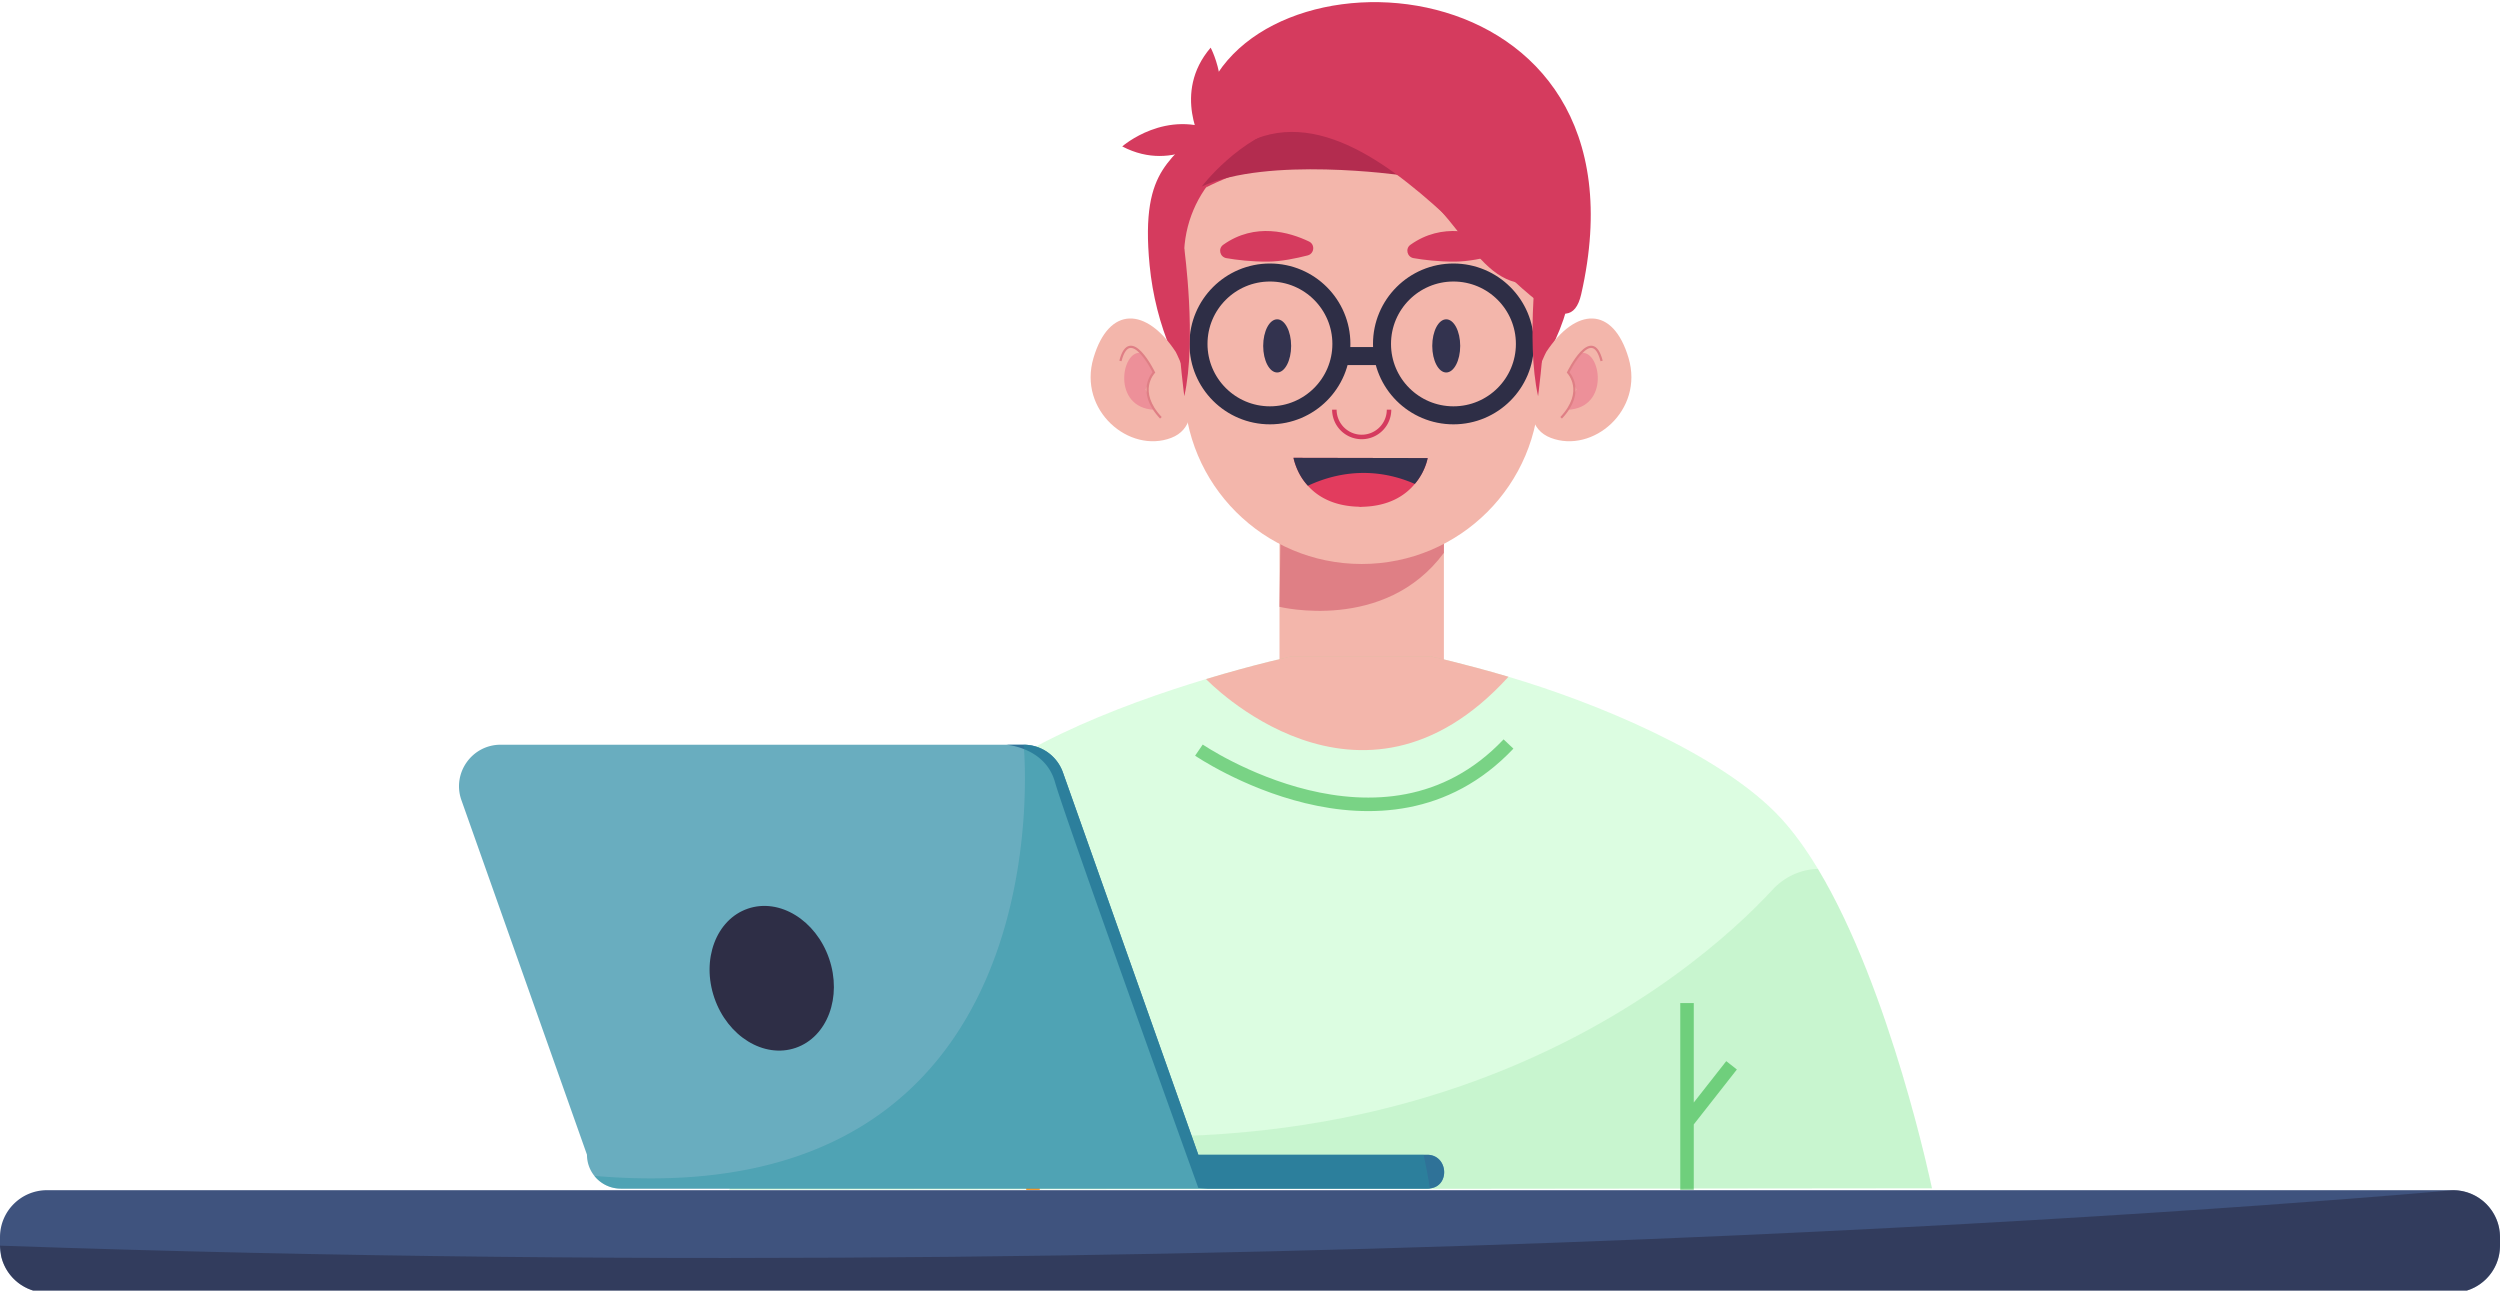 <svg width="740" height="382" fill="none" xmlns="http://www.w3.org/2000/svg"><path d="M465.838 78.536c-1.625 35.546-36.587 62.783-62.775 64.428-34.601 2.174-59.33-29.012-62.775-64.428-2.985-30.682 7.918-30.225 16.037-43.014 9.839-15.496 28.175-24.058 46.738-24.058 34.67 0 64.96 19.247 62.775 67.072z" fill="#D53B5E"/><path d="M427.391 200.524h-48.657v-60.878h48.657v60.878zm30.326-96.387c8.679-13.163 19.721-13.74 24.334 1.827 4.61 15.569-10.61 28.378-23 23.651-12.392-4.727-1.334-25.478-1.334-25.478z" fill="#F3B6AB"/><path d="M467.963 104.481c5.813-1.063 8.792 16.248-3.957 16.819l2.622-6.041-2.46-5.024 3.795-5.754z" fill="#ED9099"/><path d="M462.099 123.674c7.432-7.917 2.068-13.439 2.068-13.439s7.074-14.498 9.908-3.387" stroke="#DF7F85" stroke-width=".667" stroke-miterlimit="10"/><path d="M348.002 104.137c-8.68-13.163-19.722-13.74-24.333 1.827-4.611 15.569 10.609 28.378 23 23.651s1.333-25.478 1.333-25.478z" fill="#F3B6AB"/><path d="M337.757 104.481c-5.813-1.063-8.794 16.248 3.957 16.819l-2.622-6.041 2.459-5.024-3.794-5.754z" fill="#ED9099"/><path d="M343.62 123.674c-7.432-7.917-2.068-13.439-2.068-13.439s-7.073-14.498-9.909-3.387" stroke="#DF7F85" stroke-width=".667" stroke-miterlimit="10"/><path d="M427.391 140.992v22.648c-17.485 23.678-48.657 15.979-48.657 15.979l.546-38.627h48.111z" fill="#DF7F85"/><path d="M403.062 166.941c-29.046 0-52.591-23.531-52.591-52.56v-38.41c0-19.606 15.903-35.5 35.521-35.5h34.14c19.618 0 35.522 15.894 35.522 35.5v38.41c0 29.029-23.546 52.56-52.592 52.56z" fill="#F3B6AB"/><path d="M411.155 121.252c0 4.466-3.623 8.087-8.093 8.087a8.09 8.09 0 01-8.09-8.087" stroke="#D53B5E" stroke-width="1.333" stroke-miterlimit="10"/><path d="M356.027 42.822s-9.211-15.26 2.326-28.715c0 0 8.29 15.34-2.326 28.715z" fill="#D53B5E"/><path d="M360.707 39.198s-12.827 12.38-28.526 4.144c0 0 13.111-11.5 28.526-4.144z" fill="#D53B5E"/><path d="M382.178 102.386c0 4.346-1.852 7.869-4.137 7.869-2.284 0-4.137-3.523-4.137-7.869s1.853-7.869 4.137-7.869c2.285 0 4.137 3.523 4.137 7.869z" fill="#33334F"/><path d="M397.05 101.801c0 11.673-9.467 21.136-21.148 21.136-11.68 0-21.149-9.463-21.149-21.136s9.469-21.136 21.149-21.136c11.681 0 21.148 9.463 21.148 21.136z" stroke="#2E2E46" stroke-width="5.333" stroke-miterlimit="10"/><path d="M432.221 102.386c0 4.346-1.852 7.869-4.138 7.869-2.284 0-4.136-3.523-4.136-7.869s1.852-7.869 4.136-7.869c2.286 0 4.138 3.523 4.138 7.869z" fill="#33334F"/><path d="M451.371 101.801c0 11.673-9.468 21.136-21.149 21.136-11.679 0-21.149-9.463-21.149-21.136s9.47-21.136 21.149-21.136c11.681 0 21.149 9.463 21.149 21.136z" stroke="#2E2E46" stroke-width="5.333" stroke-miterlimit="10"/><path d="M356.989 55.472s33.411-17.603 55.612-4.845c22.2 12.758 24.698 39.106 46.621 32.287 0 0 16.65-7.326-1.665-32.842-18.314-25.515-30.846-30.508-54.69-24.96-23.845 5.547-39.36 9.86-45.878 30.36z" fill="#D53B5E"/><path d="M355.712 55.218s11.029-14.614 26.466-18.477c15.437-3.864 32.513 15.114 32.513 15.114s-39.553-5.636-58.979 3.364z" fill="#B32C4F"/><path d="M350.552 73.602s3.72 27.123 0 43.677c0 0-5.438-42.06 0-43.677zm104.72 0s-3.72 27.123 0 43.677c0 0 5.437-42.06 0-43.677zm-67.803-2.117c-5.739-2.746-15.946-5.759-25.402.973-1.586 1.13-.983 3.621.936 3.952 3.033.523 7.385 1.064 12.312 1.033 3.83-.024 8.363-.967 11.747-1.836 1.989-.511 2.26-3.236.407-4.122zm55.417 0c-5.739-2.746-15.946-5.759-25.402.973-1.585 1.13-.982 3.621.936 3.952 3.033.523 7.386 1.064 12.314 1.033 3.828-.024 8.361-.967 11.745-1.836 1.989-.511 2.26-3.236.407-4.122z" fill="#D53B5E"/><path d="M420.852 140.236c-.546.973-1.19 1.991-2.072 3.004-2.812 3.382-7.586 6.631-15.764 6.78l-.013.036-.6-.01-.023-.049c-7.669-.152-12.395-3.035-15.244-6.218a17.21 17.21 0 01-2.544-3.598c-1.362-2.613-1.717-4.668-1.717-4.668l39.711.075s-.327 2.053-1.734 4.648z" fill="#E23C5E"/><path d="M420.852 140.236c-.546.973-1.19 1.991-2.072 3.004-9.115-4.003-20.08-4.84-31.644.539a17.21 17.21 0 01-2.544-3.598c-1.362-2.613-1.717-4.668-1.717-4.668l39.711.075s-.327 2.053-1.734 4.648z" fill="#33334F"/><path d="M571.861 351.739l-356.008.37s6.642-13.886 16.202-32.287c.707-1.361 1.437-2.754 2.177-4.168 13.056-24.888 30.619-56.326 44.327-73.378 15.788-19.631 53.092-33.626 78.43-41.277 14.764-4.45 25.457-6.746 25.457-6.746h40.897s9.603 2.057 23.17 6.071c25.316 7.476 63.164 22.821 80.716 41.952 3.855 4.2 7.481 9.281 10.878 14.919 21.602 35.878 33.754 94.544 33.754 94.544z" fill="#52F769" fill-opacity=".2"/><path opacity=".5" d="M571.861 351.739l-356.008.37s6.642-13.886 16.202-32.288c177.656 52.193 271.276-33.341 292.642-56.494 3.449-3.739 8.238-5.989 13.324-6.13l.086-.002c21.602 35.878 33.754 94.544 33.754 94.544z" fill="#16AB2B" fill-opacity=".2"/><path d="M397.477 105.395h11.17" stroke="#2E2E46" stroke-width="5.333" stroke-miterlimit="10"/><path d="M446.513 200.321c-44.07 48.457-89.524.684-89.524.684 14.766-4.461 25.461-6.757 25.461-6.757h40.896s9.602 2.064 23.167 6.073z" fill="#F3B6AB"/><path d="M305.76 296.912v55.262m0-20.04l-14.848-18.92" stroke="#F68400" stroke-width="4" stroke-miterlimit="10"/><path d="M499.358 296.912v55.262m0-20.04l13.183-16.799m-157.662-93.299s54.642 37.294 91.634-1.811" stroke="#16AB2B" stroke-opacity=".5" stroke-width="4" stroke-miterlimit="10"/><path d="M355.722 32.617C367.991-18.92 490.907-13.25 468.035 87.09c-6.852 30.057-56.948-68.324-100.183-44.187-3.231 1.804-7.259 1.337-9.961-1.192-2.483-2.323-2.957-5.79-2.169-9.095z" fill="#D53B5E"/><path d="M423.234 351.772a.389.389 0 01-.12.022 8.41 8.41 0 01-.904.043H183.764a9.98 9.98 0 01-7.828-3.776 9.945 9.945 0 01-2.189-6.246l-.033-.109-37.129-104.85c-2.842-8.009 3.103-16.42 11.607-16.42h154.812c5.226 0 9.875 3.285 11.618 8.205l40.015 112.978.065.196h67.737c6.216 0 6.903 9.293.795 9.957z" fill="#69ADBF"/><path d="M245.409 283.731c3.916 11.377-.512 23.212-9.888 26.434-9.375 3.223-20.149-3.388-24.063-14.764-3.914-11.377.512-23.211 9.888-26.434 9.375-3.222 20.149 3.388 24.063 14.764z" fill="#2E2E46"/><path d="M422.441 341.812H354.7s-.018-.067-.059-.196l-40.02-112.979a12.315 12.315 0 00-11.615-8.198h-5.176s11.567.754 14.458 11.098c2.891 10.335 42.412 120.082 42.412 120.082l2.922.216h64.583c.314 0 .619-.011.913-.04 6.233-.569 5.577-9.983-.677-9.983z" fill="#2F7298"/><path opacity=".4" d="M423.234 351.772a.389.389 0 01-.12.022 8.41 8.41 0 01-.904.043H183.764a9.98 9.98 0 01-7.828-3.776c140.94 12.101 127.068-127.625 127.068-127.625 5.226 0 9.875 3.285 11.618 8.205l40.015 112.978.065.196h66.67a161.71 161.71 0 011.862 9.957z" fill="#2A94A2"/><path d="M740 366.201v2.514c0 7.683-6.239 13.907-13.926 13.907H13.926c-6.478 0-11.923-4.419-13.48-10.392 0-.012 0-.022-.01-.033A14.197 14.197 0 010 368.715v-2.514c0-7.684 6.228-13.907 13.926-13.907h712.148c7.687 0 13.926 6.223 13.926 13.907z" fill="#3F537E"/><path opacity=".5" d="M740 366.201v2.514c0 7.683-6.239 13.907-13.926 13.907H13.926c-6.478 0-11.923-4.419-13.48-10.392 0-.012 0-.022-.01-.033-.294-2.231-.436-3.482-.436-3.482 399.339 13.907 726.074-16.421 726.074-16.421 7.687 0 13.926 6.223 13.926 13.907z" fill="#27273D"/><path d="M30.793 133.533l-4.918 6.188z" fill="#FFA24D"/><path d="M595.1 254.295l.013.129c-.021-.092-.013-.129-.013-.129z" fill="#008167"/></svg>